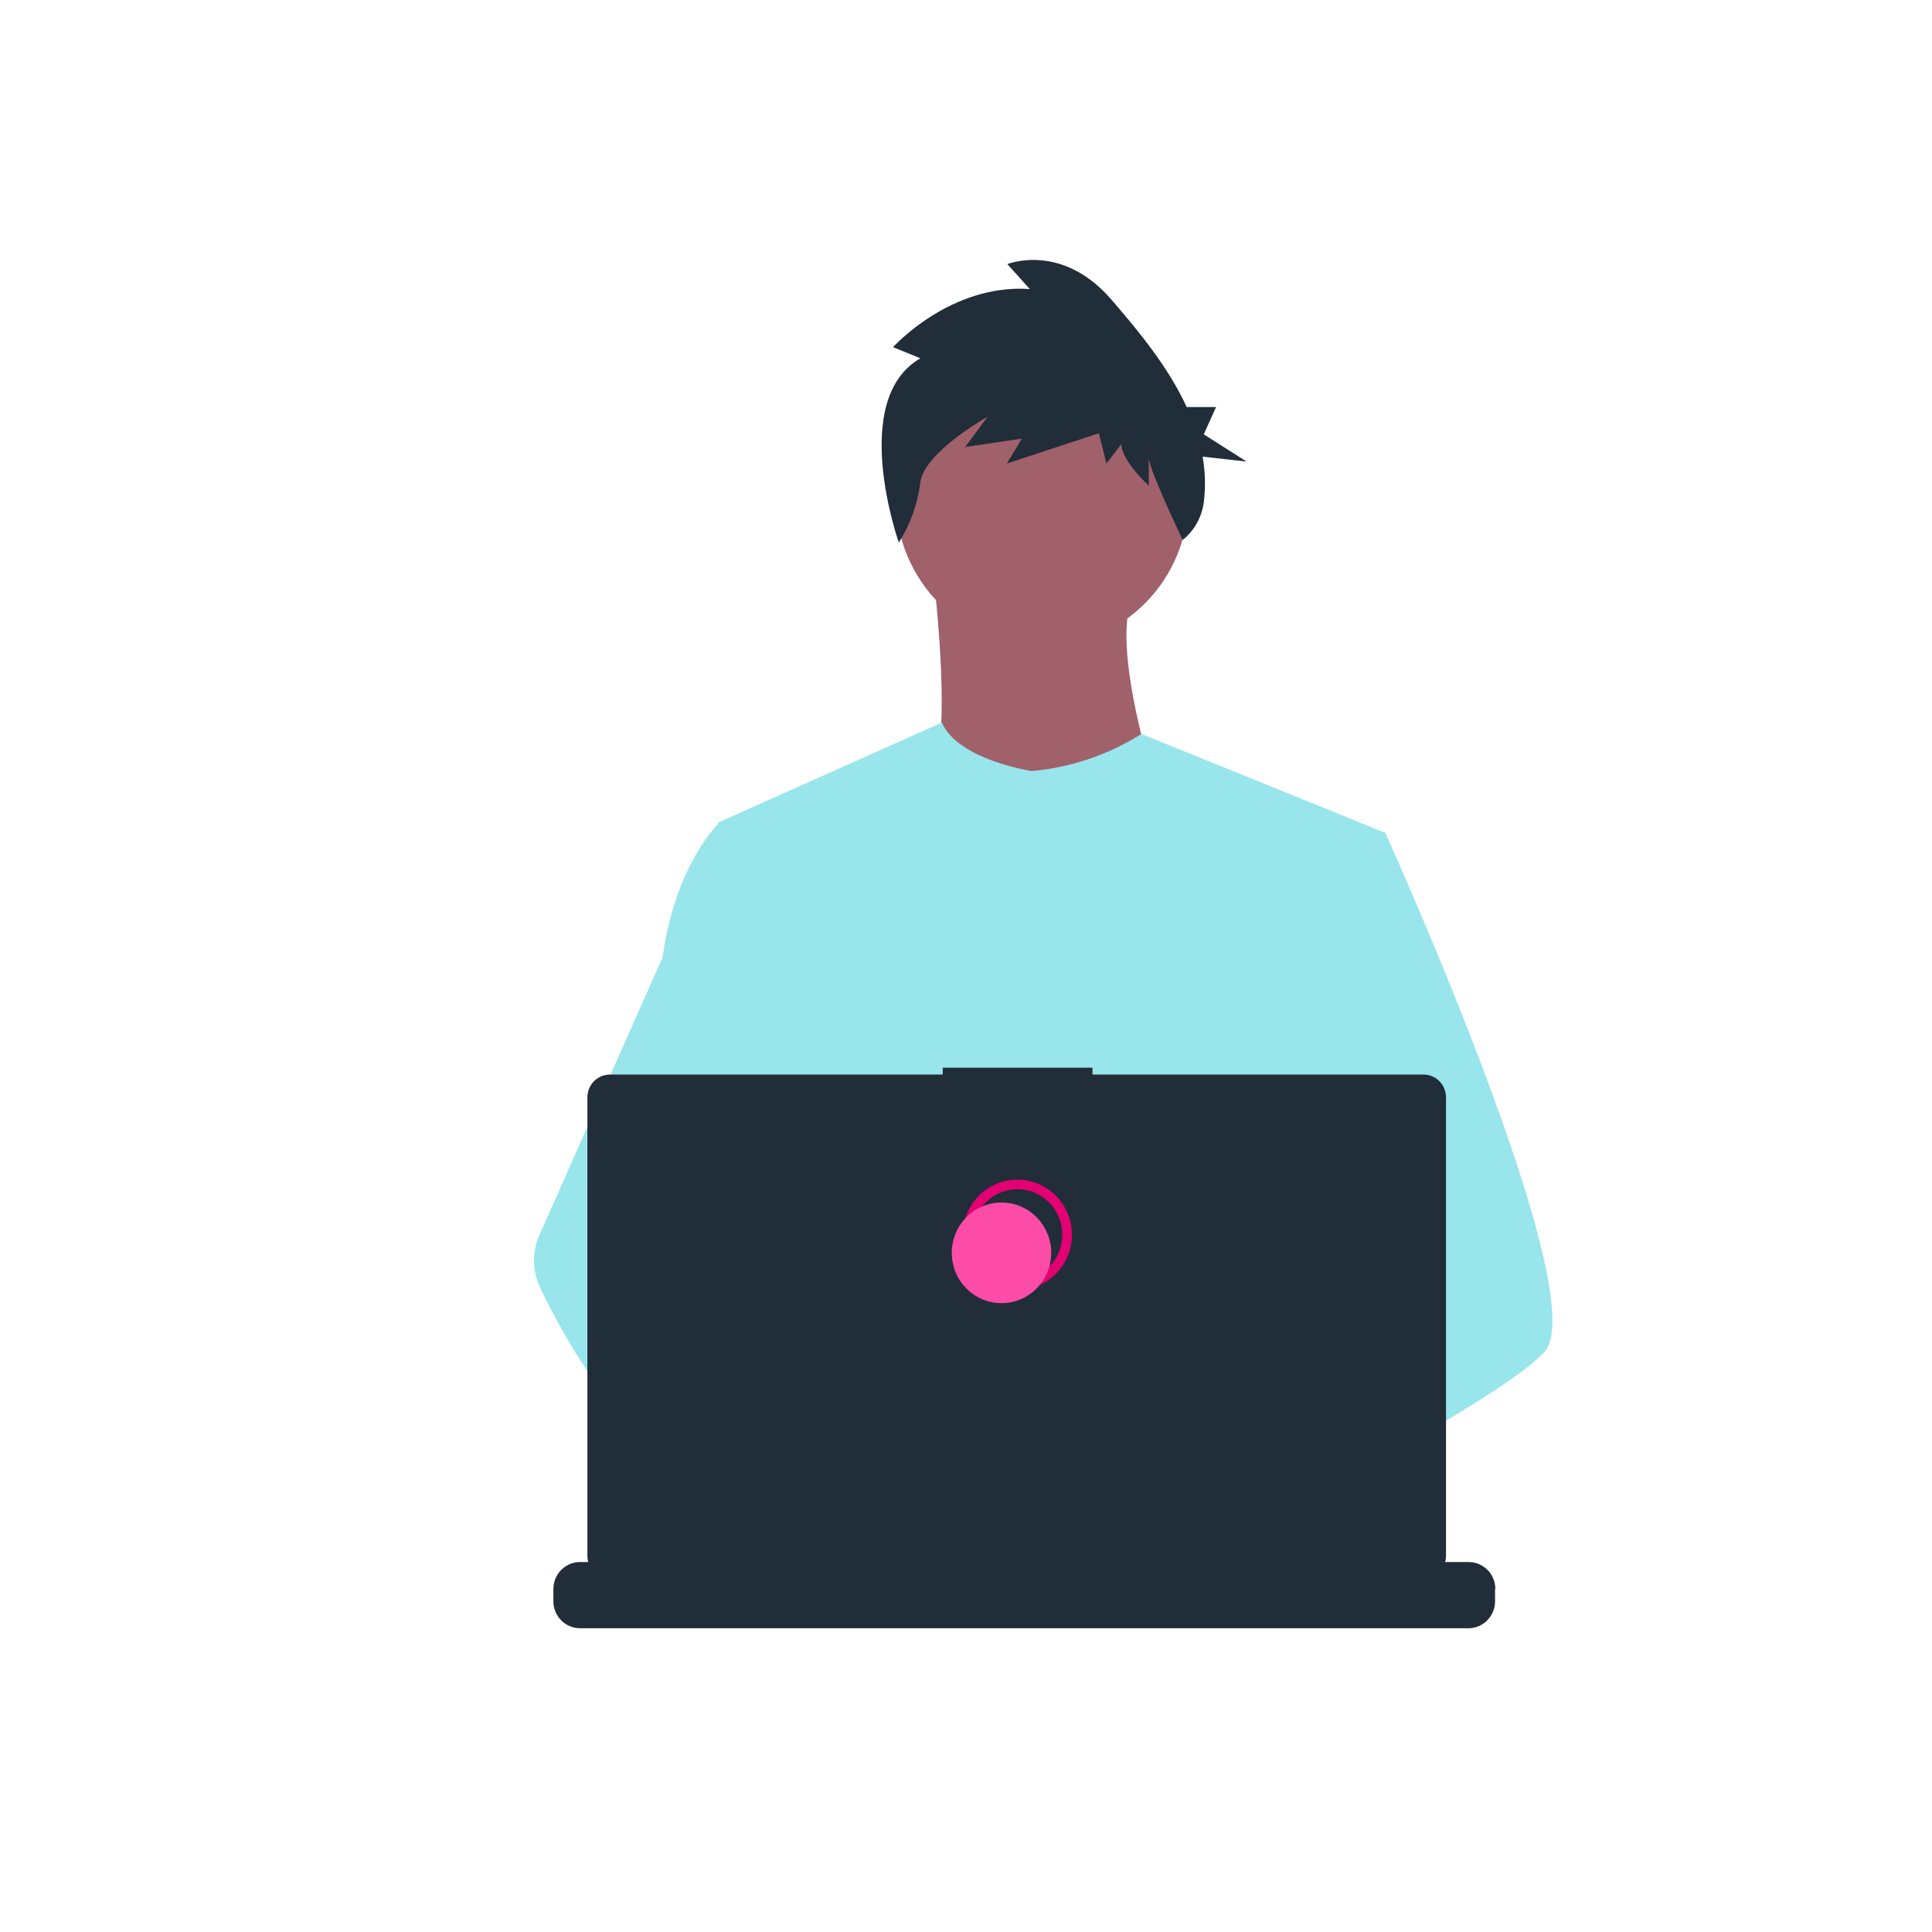 <svg width="400" height="400" viewBox="0 0 400 400" fill="none" xmlns="http://www.w3.org/2000/svg">
<path d="M215.752 133.788C232.475 133.788 246.031 120.072 246.031 103.153C246.031 86.234 232.475 72.518 215.752 72.518C199.029 72.518 185.473 86.234 185.473 103.153C185.473 120.072 199.029 133.788 215.752 133.788Z" fill="#A0616A"/>
<path d="M193.147 118.478C193.147 118.478 198.853 161.992 190.046 166.886C181.24 171.78 242.279 172.22 242.279 172.22C242.279 172.22 228.667 134.463 234.806 122.918L193.147 118.478Z" fill="#A0616A"/>
<path d="M286.822 172.439L281.752 195.812L271.023 245.271L270.698 247.969L266.992 279.341L264.543 300.173L262.884 314.165C252.837 319.388 245.566 322.996 245.566 322.996C245.566 322.996 244.946 319.859 244.016 315.749C236.961 317.898 223.861 321.443 212.868 322.149C216.899 326.682 218.744 330.949 216.233 334.102C208.667 343.514 177.473 323.718 166.481 316.298C166.233 318.075 166.139 319.87 166.202 321.663L157.83 315.153L158.667 300.173L160.062 274.839L161.814 243.059C161.259 241.701 160.793 240.307 160.419 238.886C157.861 229.663 154.76 211.263 152.372 195.828C150.45 183.404 149.008 172.91 148.698 170.729C148.698 170.447 148.698 170.29 148.698 170.29L195.008 149.6C198.295 157.318 213.612 159.639 213.612 159.639C221.674 158.914 229.455 156.281 236.326 151.953L286.822 172.439Z" fill="#98E5EC"/>
<path d="M249.116 314.102C249.116 314.102 247.147 314.777 243.969 315.671C236.915 317.82 223.814 321.365 212.822 322.071C203.318 322.682 195.271 321.208 193.799 314.918C193.5 313.696 193.549 312.414 193.942 311.22C194.334 310.026 195.053 308.97 196.016 308.173C201.83 302.729 217.023 300.769 229.07 300.094C232.465 299.906 235.613 299.828 238.233 299.796C242.682 299.796 245.597 299.796 245.597 299.796L245.675 300.063L249.116 314.102Z" fill="#A0616A"/>
<path d="M190.558 74.18L184.899 71.874C184.899 71.874 196.729 58.698 213.209 59.843L208.558 54.682C208.558 54.682 219.891 50.086 230.186 62.133C235.597 68.408 241.86 75.906 245.69 84.282H251.767L249.225 89.929L258.093 95.561L248.992 94.541C249.537 97.648 249.62 100.821 249.24 103.953C248.838 107.04 247.271 109.851 244.868 111.796C244.868 111.796 237.845 97.098 237.845 94.808V100.549C237.845 100.549 232.17 95.388 232.17 91.953L229.07 95.969L227.519 89.694L208.465 95.969L211.566 90.808L199.829 92.549L204.481 86.274C204.481 86.274 191.101 93.725 190.527 100.047C189.952 104.419 188.439 108.612 186.093 112.329C186.093 112.329 175.628 82.776 190.558 74.18Z" fill="#212D38"/>
<path d="M319.768 279.906C316.667 283.278 309.039 288.376 299.783 293.898C296.326 295.953 292.667 298.055 288.93 300.173C280 305.192 270.651 310.149 262.93 314.165C252.884 319.388 245.613 322.996 245.613 322.996C245.613 322.996 244.992 319.859 244.062 315.749C242.698 310.322 240.667 303.294 238.543 300.173C238.479 300.067 238.407 299.967 238.326 299.874C237.706 299.043 237.085 298.573 236.481 298.573L267.116 279.341L280.372 271.043L270.822 247.984L258.853 219.074L266.078 195.827L273.349 172.455H286.822C286.822 172.455 291.333 182.4 297.085 196.282C297.954 198.353 298.837 200.518 299.752 202.745C311.628 231.906 326.403 272.627 319.768 279.906Z" fill="#98E5EC"/>
<path d="M216.186 334.118C208.62 343.529 177.426 323.733 166.434 316.314C164.062 314.745 162.651 313.678 162.651 313.678L172.636 300.188L175.814 295.921C175.814 295.921 178.651 297.49 182.837 299.921L183.287 300.188C186.899 302.337 191.442 305.145 196.016 308.267C202.118 312.242 207.756 316.905 212.822 322.165C216.853 326.667 218.698 330.98 216.186 334.118Z" fill="#A0616A"/>
<path d="M182.837 299.89C181.72 299.877 180.605 299.966 179.504 300.157C170.031 301.804 167.24 310.479 166.434 316.282C166.186 318.059 166.093 319.854 166.155 321.647L157.783 315.137L154.682 312.769C147.37 310.023 140.713 305.747 135.147 300.22C130.225 295.441 125.813 290.152 121.984 284.439C118.185 278.773 114.801 272.833 111.86 266.667C111.038 264.961 110.596 263.093 110.567 261.196C110.537 259.298 110.921 257.417 111.69 255.686L122.046 232.329L137.178 198.196C137.302 197.38 137.411 196.628 137.55 195.812C140.558 178.384 148.589 170.714 148.589 170.714H154.791L158.899 195.812L164 227.059L160.418 238.871L152.155 266.133L160.062 274.824L182.837 299.89Z" fill="#98E5EC"/>
<path d="M309.535 328.988V331.529C309.536 332.221 309.41 332.908 309.163 333.553C309.051 333.84 308.916 334.118 308.76 334.384C308.273 335.218 307.579 335.909 306.747 336.388C305.915 336.867 304.973 337.117 304.016 337.114H120.093C119.136 337.117 118.194 336.867 117.362 336.388C116.53 335.909 115.836 335.218 115.349 334.384C115.193 334.118 115.058 333.84 114.946 333.553C114.699 332.908 114.573 332.221 114.574 331.529V328.988C114.574 327.507 115.155 326.087 116.19 325.039C117.226 323.992 118.629 323.404 120.093 323.404H130.698V322.227C130.698 322.165 130.722 322.105 130.766 322.061C130.81 322.017 130.869 321.992 130.93 321.992H136.434C136.496 321.992 136.555 322.017 136.599 322.061C136.642 322.105 136.667 322.165 136.667 322.227V323.404H140.155V322.227C140.153 322.197 140.157 322.167 140.167 322.139C140.177 322.11 140.193 322.084 140.213 322.062C140.233 322.04 140.258 322.022 140.286 322.01C140.313 321.998 140.342 321.992 140.372 321.992H145.907C145.938 321.992 145.968 321.998 145.996 322.01C146.024 322.022 146.05 322.039 146.072 322.061C146.093 322.083 146.11 322.109 146.122 322.137C146.134 322.166 146.14 322.197 146.14 322.227V323.404H149.597V322.227C149.597 322.165 149.622 322.105 149.665 322.061C149.709 322.017 149.768 321.992 149.83 321.992H155.365C155.395 321.992 155.425 321.998 155.454 322.01C155.482 322.022 155.507 322.039 155.529 322.061C155.551 322.083 155.568 322.109 155.579 322.137C155.591 322.166 155.597 322.197 155.597 322.227V323.404H159.054V322.227C159.052 322.197 159.056 322.167 159.066 322.139C159.076 322.11 159.092 322.084 159.112 322.062C159.133 322.04 159.157 322.022 159.185 322.01C159.212 321.998 159.242 321.992 159.272 321.992H164.806C164.868 321.992 164.927 322.017 164.971 322.061C165.014 322.105 165.039 322.165 165.039 322.227V323.404H168.496V322.227C168.496 322.165 168.521 322.105 168.564 322.061C168.608 322.017 168.667 321.992 168.729 321.992H174.264C174.294 321.992 174.323 321.998 174.351 322.01C174.378 322.022 174.403 322.04 174.423 322.062C174.443 322.084 174.459 322.11 174.469 322.139C174.479 322.167 174.483 322.197 174.481 322.227V323.404H177.954V322.227C177.952 322.197 177.956 322.167 177.966 322.139C177.976 322.11 177.991 322.084 178.012 322.062C178.032 322.04 178.057 322.022 178.084 322.01C178.111 321.998 178.141 321.992 178.171 321.992H183.706C183.767 321.992 183.826 322.017 183.87 322.061C183.914 322.105 183.938 322.165 183.938 322.227V323.404H187.396V322.227C187.396 322.165 187.42 322.105 187.464 322.061C187.507 322.017 187.566 321.992 187.628 321.992H231.008C231.039 321.99 231.07 321.994 231.1 322.005C231.129 322.016 231.155 322.034 231.178 322.056C231.2 322.078 231.217 322.105 231.228 322.135C231.238 322.164 231.243 322.196 231.241 322.227V323.404H234.698V322.227C234.698 322.165 234.722 322.105 234.766 322.061C234.81 322.017 234.869 321.992 234.93 321.992H240.465C240.527 321.992 240.586 322.017 240.63 322.061C240.673 322.105 240.698 322.165 240.698 322.227V323.404H244.155V322.227C244.153 322.196 244.157 322.164 244.168 322.135C244.179 322.105 244.196 322.078 244.218 322.056C244.24 322.034 244.267 322.016 244.296 322.005C244.325 321.994 244.357 321.99 244.388 321.992H249.907C249.938 321.99 249.97 321.994 249.999 322.005C250.028 322.016 250.055 322.034 250.077 322.056C250.099 322.078 250.116 322.105 250.127 322.135C250.138 322.164 250.142 322.196 250.14 322.227V323.404H253.597V322.227C253.597 322.165 253.622 322.105 253.665 322.061C253.709 322.017 253.768 321.992 253.83 321.992H259.365C259.426 321.992 259.485 322.017 259.529 322.061C259.573 322.105 259.597 322.165 259.597 322.227V323.404H263.054V322.227C263.052 322.196 263.057 322.164 263.067 322.135C263.078 322.105 263.095 322.078 263.117 322.056C263.14 322.034 263.166 322.016 263.195 322.005C263.225 321.994 263.256 321.99 263.287 321.992H268.806C268.838 321.99 268.869 321.994 268.898 322.005C268.927 322.016 268.954 322.034 268.976 322.056C268.998 322.078 269.015 322.105 269.026 322.135C269.037 322.164 269.041 322.196 269.039 322.227V323.404H272.496V322.227C272.496 322.165 272.521 322.105 272.564 322.061C272.608 322.017 272.667 321.992 272.729 321.992H278.264C278.325 321.992 278.385 322.017 278.428 322.061C278.472 322.105 278.496 322.165 278.496 322.227V323.404H281.954V322.227C281.952 322.197 281.956 322.167 281.966 322.139C281.976 322.11 281.991 322.084 282.012 322.062C282.032 322.04 282.057 322.022 282.084 322.01C282.111 321.998 282.141 321.992 282.171 321.992H287.706C287.767 321.992 287.826 322.017 287.87 322.061C287.914 322.105 287.938 322.165 287.938 322.227V323.404H304.078C305.542 323.404 306.945 323.992 307.981 325.039C309.016 326.087 309.597 327.507 309.597 328.988H309.535Z" fill="#212D38"/>
<path d="M294.729 222.478H226.186V221.051H195.179V222.478H126.264C125.03 222.478 123.847 222.974 122.975 223.857C122.103 224.739 121.613 225.936 121.613 227.184V322.149C121.613 323.397 122.103 324.594 122.975 325.477C123.847 326.359 125.03 326.855 126.264 326.855H294.729C295.962 326.855 297.146 326.359 298.018 325.477C298.89 324.594 299.38 323.397 299.38 322.149V227.169C299.376 225.923 298.884 224.73 298.012 223.851C297.14 222.972 295.96 222.478 294.729 222.478Z" fill="#212D38"/>
<path fill-rule="evenodd" clip-rule="evenodd" d="M210.636 246.224C205.513 246.224 201.341 250.428 201.341 255.639C201.341 260.85 205.513 265.055 210.636 265.055C215.758 265.055 219.93 260.85 219.93 255.639C219.93 250.428 215.758 246.224 210.636 246.224ZM199.341 255.639C199.341 249.346 204.387 244.224 210.636 244.224C216.884 244.224 221.93 249.346 221.93 255.639C221.93 261.933 216.884 267.055 210.636 267.055C204.387 267.055 199.341 261.933 199.341 255.639Z" fill="#E30072"/>
<path d="M207.349 269.804C213.034 269.804 217.643 265.141 217.643 259.388C217.643 253.636 213.034 248.973 207.349 248.973C201.663 248.973 197.054 253.636 197.054 259.388C197.054 265.141 201.663 269.804 207.349 269.804Z" fill="#FC4CA8"/>
</svg>
